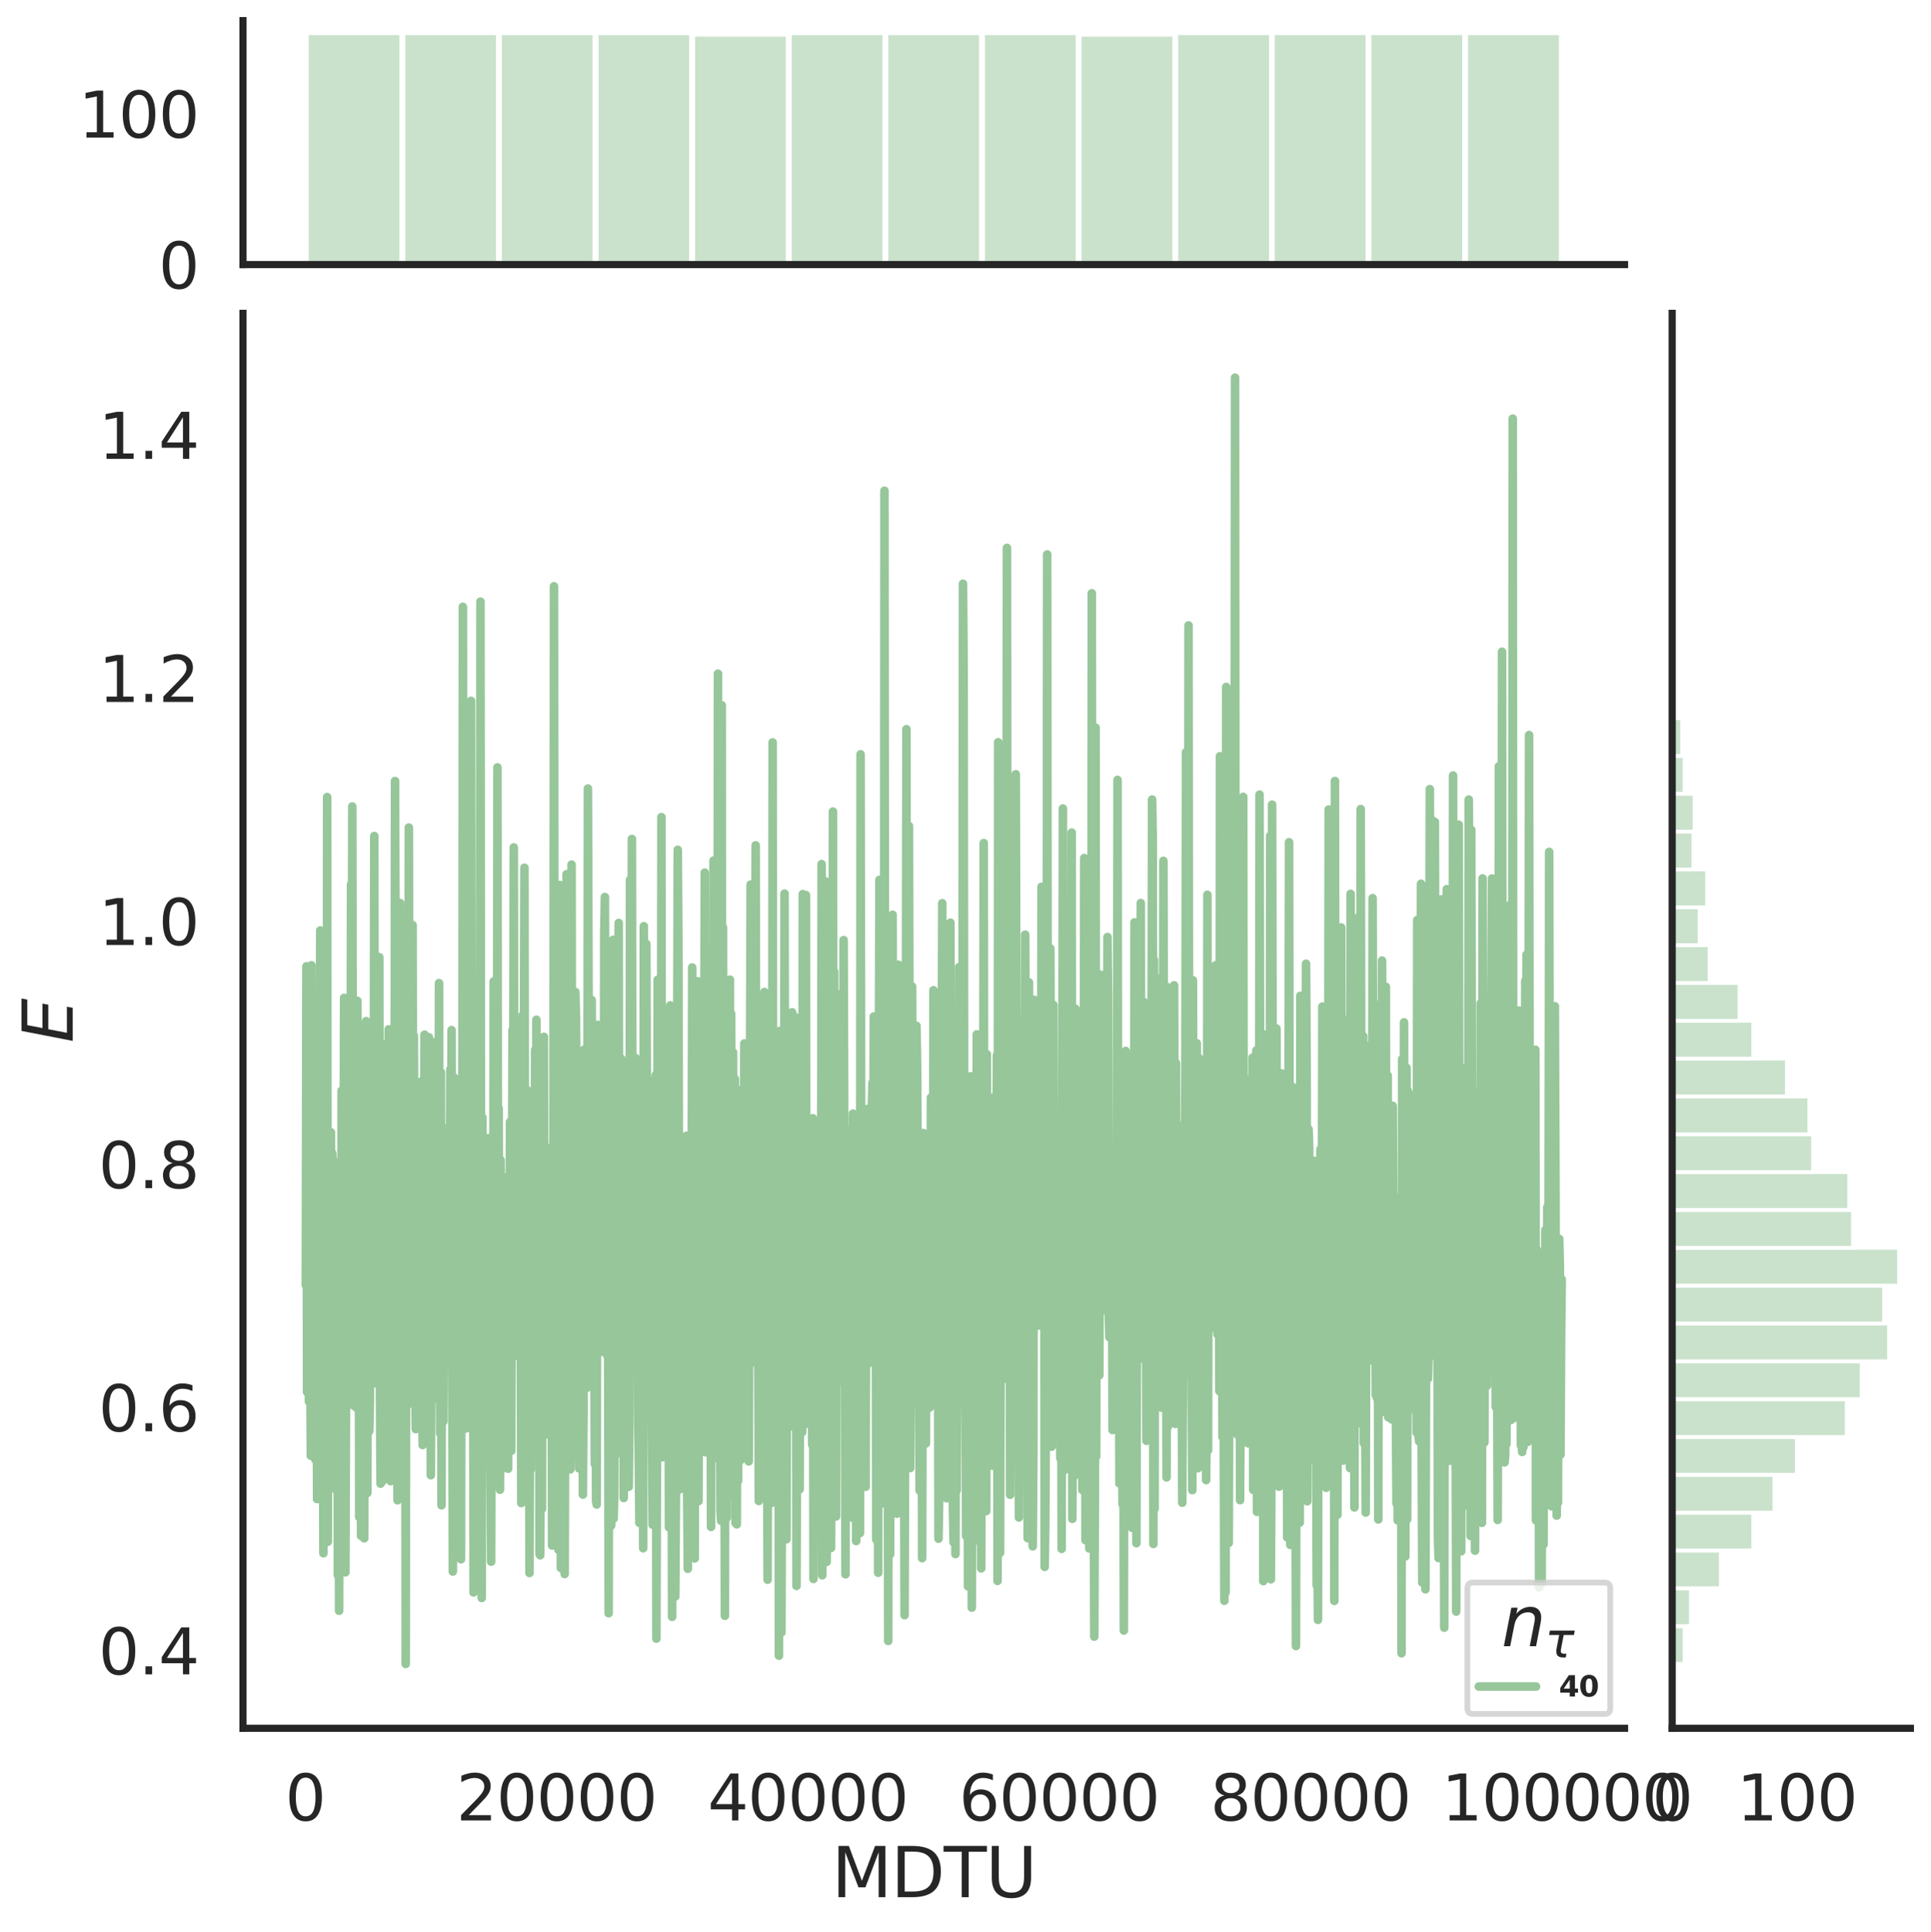 <?xml version="1.0" encoding="utf-8" standalone="no"?>
<!DOCTYPE svg PUBLIC "-//W3C//DTD SVG 1.1//EN"
  "http://www.w3.org/Graphics/SVG/1.1/DTD/svg11.dtd">
<svg height="675.079pt" version="1.1" viewBox="0 0 674.774 675.079" width="674.774pt" xmlns="http://www.w3.org/2000/svg" xmlns:xlink="http://www.w3.org/1999/xlink">
 <defs>
  <style type="text/css">*{stroke-linecap:butt;stroke-linejoin:round;}</style>
 </defs>
 <g id="figure_1">
  <g id="patch_1">
   <path d="M 0 675.079 
L 674.774 675.079 
L 674.774 0 
L 0 0 
z
" style="fill:#ffffff;"/>
  </g>
  <g id="axes_1">
   <g id="patch_2">
    <path d="M 84.914 603.86 
L 567.69 603.86 
L 567.69 109.485 
L 84.914 109.485 
z
" style="fill:none;"/>
   </g>
   <g id="matplotlib.axis_1">
    <g id="xtick_1">
     <g id="text_1">
      <!-- 0 -->
      <g style="fill:#262626;" transform="translate(99.64 636.077)scale(0.22 -0.22)">
       <defs>
        <path d="M 2034 4250 
Q 1547 4250 1301 3770 
Q 1056 3291 1056 2328 
Q 1056 1369 1301 889 
Q 1547 409 2034 409 
Q 2525 409 2770 889 
Q 3016 1369 3016 2328 
Q 3016 3291 2770 3770 
Q 2525 4250 2034 4250 
z
M 2034 4750 
Q 2819 4750 3233 4129 
Q 3647 3509 3647 2328 
Q 3647 1150 3233 529 
Q 2819 -91 2034 -91 
Q 1250 -91 836 529 
Q 422 1150 422 2328 
Q 422 3509 836 4129 
Q 1250 4750 2034 4750 
z
" id="DejaVuSans-30" transform="scale(0.016)"/>
       </defs>
       <use xlink:href="#DejaVuSans-30"/>
      </g>
     </g>
    </g>
    <g id="xtick_2">
     <g id="text_2">
      <!-- 20000 -->
      <g style="fill:#262626;" transform="translate(159.467 636.077)scale(0.22 -0.22)">
       <defs>
        <path d="M 1228 531 
L 3431 531 
L 3431 0 
L 469 0 
L 469 531 
Q 828 903 1448 1529 
Q 2069 2156 2228 2338 
Q 2531 2678 2651 2914 
Q 2772 3150 2772 3378 
Q 2772 3750 2511 3984 
Q 2250 4219 1831 4219 
Q 1534 4219 1204 4116 
Q 875 4013 500 3803 
L 500 4441 
Q 881 4594 1212 4672 
Q 1544 4750 1819 4750 
Q 2544 4750 2975 4387 
Q 3406 4025 3406 3419 
Q 3406 3131 3298 2873 
Q 3191 2616 2906 2266 
Q 2828 2175 2409 1742 
Q 1991 1309 1228 531 
z
" id="DejaVuSans-32" transform="scale(0.016)"/>
       </defs>
       <use xlink:href="#DejaVuSans-32"/>
       <use x="63.623" xlink:href="#DejaVuSans-30"/>
       <use x="127.246" xlink:href="#DejaVuSans-30"/>
       <use x="190.869" xlink:href="#DejaVuSans-30"/>
       <use x="254.492" xlink:href="#DejaVuSans-30"/>
      </g>
     </g>
    </g>
    <g id="xtick_3">
     <g id="text_3">
      <!-- 40000 -->
      <g style="fill:#262626;" transform="translate(247.288 636.077)scale(0.22 -0.22)">
       <defs>
        <path d="M 2419 4116 
L 825 1625 
L 2419 1625 
L 2419 4116 
z
M 2253 4666 
L 3047 4666 
L 3047 1625 
L 3713 1625 
L 3713 1100 
L 3047 1100 
L 3047 0 
L 2419 0 
L 2419 1100 
L 313 1100 
L 313 1709 
L 2253 4666 
z
" id="DejaVuSans-34" transform="scale(0.016)"/>
       </defs>
       <use xlink:href="#DejaVuSans-34"/>
       <use x="63.623" xlink:href="#DejaVuSans-30"/>
       <use x="127.246" xlink:href="#DejaVuSans-30"/>
       <use x="190.869" xlink:href="#DejaVuSans-30"/>
       <use x="254.492" xlink:href="#DejaVuSans-30"/>
      </g>
     </g>
    </g>
    <g id="xtick_4">
     <g id="text_4">
      <!-- 60000 -->
      <g style="fill:#262626;" transform="translate(335.109 636.077)scale(0.22 -0.22)">
       <defs>
        <path d="M 2113 2584 
Q 1688 2584 1439 2293 
Q 1191 2003 1191 1497 
Q 1191 994 1439 701 
Q 1688 409 2113 409 
Q 2538 409 2786 701 
Q 3034 994 3034 1497 
Q 3034 2003 2786 2293 
Q 2538 2584 2113 2584 
z
M 3366 4563 
L 3366 3988 
Q 3128 4100 2886 4159 
Q 2644 4219 2406 4219 
Q 1781 4219 1451 3797 
Q 1122 3375 1075 2522 
Q 1259 2794 1537 2939 
Q 1816 3084 2150 3084 
Q 2853 3084 3261 2657 
Q 3669 2231 3669 1497 
Q 3669 778 3244 343 
Q 2819 -91 2113 -91 
Q 1303 -91 875 529 
Q 447 1150 447 2328 
Q 447 3434 972 4092 
Q 1497 4750 2381 4750 
Q 2619 4750 2861 4703 
Q 3103 4656 3366 4563 
z
" id="DejaVuSans-36" transform="scale(0.016)"/>
       </defs>
       <use xlink:href="#DejaVuSans-36"/>
       <use x="63.623" xlink:href="#DejaVuSans-30"/>
       <use x="127.246" xlink:href="#DejaVuSans-30"/>
       <use x="190.869" xlink:href="#DejaVuSans-30"/>
       <use x="254.492" xlink:href="#DejaVuSans-30"/>
      </g>
     </g>
    </g>
    <g id="xtick_5">
     <g id="text_5">
      <!-- 80000 -->
      <g style="fill:#262626;" transform="translate(422.93 636.077)scale(0.22 -0.22)">
       <defs>
        <path d="M 2034 2216 
Q 1584 2216 1326 1975 
Q 1069 1734 1069 1313 
Q 1069 891 1326 650 
Q 1584 409 2034 409 
Q 2484 409 2743 651 
Q 3003 894 3003 1313 
Q 3003 1734 2745 1975 
Q 2488 2216 2034 2216 
z
M 1403 2484 
Q 997 2584 770 2862 
Q 544 3141 544 3541 
Q 544 4100 942 4425 
Q 1341 4750 2034 4750 
Q 2731 4750 3128 4425 
Q 3525 4100 3525 3541 
Q 3525 3141 3298 2862 
Q 3072 2584 2669 2484 
Q 3125 2378 3379 2068 
Q 3634 1759 3634 1313 
Q 3634 634 3220 271 
Q 2806 -91 2034 -91 
Q 1263 -91 848 271 
Q 434 634 434 1313 
Q 434 1759 690 2068 
Q 947 2378 1403 2484 
z
M 1172 3481 
Q 1172 3119 1398 2916 
Q 1625 2713 2034 2713 
Q 2441 2713 2670 2916 
Q 2900 3119 2900 3481 
Q 2900 3844 2670 4047 
Q 2441 4250 2034 4250 
Q 1625 4250 1398 4047 
Q 1172 3844 1172 3481 
z
" id="DejaVuSans-38" transform="scale(0.016)"/>
       </defs>
       <use xlink:href="#DejaVuSans-38"/>
       <use x="63.623" xlink:href="#DejaVuSans-30"/>
       <use x="127.246" xlink:href="#DejaVuSans-30"/>
       <use x="190.869" xlink:href="#DejaVuSans-30"/>
       <use x="254.492" xlink:href="#DejaVuSans-30"/>
      </g>
     </g>
    </g>
    <g id="xtick_6">
     <g id="text_6">
      <!-- 100000 -->
      <g style="fill:#262626;" transform="translate(503.753 636.077)scale(0.22 -0.22)">
       <defs>
        <path d="M 794 531 
L 1825 531 
L 1825 4091 
L 703 3866 
L 703 4441 
L 1819 4666 
L 2450 4666 
L 2450 531 
L 3481 531 
L 3481 0 
L 794 0 
L 794 531 
z
" id="DejaVuSans-31" transform="scale(0.016)"/>
       </defs>
       <use xlink:href="#DejaVuSans-31"/>
       <use x="63.623" xlink:href="#DejaVuSans-30"/>
       <use x="127.246" xlink:href="#DejaVuSans-30"/>
       <use x="190.869" xlink:href="#DejaVuSans-30"/>
       <use x="254.492" xlink:href="#DejaVuSans-30"/>
       <use x="318.115" xlink:href="#DejaVuSans-30"/>
      </g>
     </g>
    </g>
    <g id="text_7">
     <!-- MDTU -->
     <g style="fill:#262626;" transform="translate(290.596 662.888)scale(0.24 -0.24)">
      <defs>
       <path d="M 628 4666 
L 1569 4666 
L 2759 1491 
L 3956 4666 
L 4897 4666 
L 4897 0 
L 4281 0 
L 4281 4097 
L 3078 897 
L 2444 897 
L 1241 4097 
L 1241 0 
L 628 0 
L 628 4666 
z
" id="DejaVuSans-4d" transform="scale(0.016)"/>
       <path d="M 1259 4147 
L 1259 519 
L 2022 519 
Q 2988 519 3436 956 
Q 3884 1394 3884 2338 
Q 3884 3275 3436 3711 
Q 2988 4147 2022 4147 
L 1259 4147 
z
M 628 4666 
L 1925 4666 
Q 3281 4666 3915 4102 
Q 4550 3538 4550 2338 
Q 4550 1131 3912 565 
Q 3275 0 1925 0 
L 628 0 
L 628 4666 
z
" id="DejaVuSans-44" transform="scale(0.016)"/>
       <path d="M -19 4666 
L 3928 4666 
L 3928 4134 
L 2272 4134 
L 2272 0 
L 1638 0 
L 1638 4134 
L -19 4134 
L -19 4666 
z
" id="DejaVuSans-54" transform="scale(0.016)"/>
       <path d="M 556 4666 
L 1191 4666 
L 1191 1831 
Q 1191 1081 1462 751 
Q 1734 422 2344 422 
Q 2950 422 3222 751 
Q 3494 1081 3494 1831 
L 3494 4666 
L 4128 4666 
L 4128 1753 
Q 4128 841 3676 375 
Q 3225 -91 2344 -91 
Q 1459 -91 1007 375 
Q 556 841 556 1753 
L 556 4666 
z
" id="DejaVuSans-55" transform="scale(0.016)"/>
      </defs>
      <use xlink:href="#DejaVuSans-4d"/>
      <use x="86.279" xlink:href="#DejaVuSans-44"/>
      <use x="163.281" xlink:href="#DejaVuSans-54"/>
      <use x="224.365" xlink:href="#DejaVuSans-55"/>
     </g>
    </g>
   </g>
   <g id="matplotlib.axis_2">
    <g id="ytick_1">
     <g id="text_8">
      <!-- 0.4 -->
      <g style="fill:#262626;" transform="translate(34.428 585.026)scale(0.22 -0.22)">
       <defs>
        <path d="M 684 794 
L 1344 794 
L 1344 0 
L 684 0 
L 684 794 
z
" id="DejaVuSans-2e" transform="scale(0.016)"/>
       </defs>
       <use xlink:href="#DejaVuSans-30"/>
       <use x="63.623" xlink:href="#DejaVuSans-2e"/>
       <use x="95.41" xlink:href="#DejaVuSans-34"/>
      </g>
     </g>
    </g>
    <g id="ytick_2">
     <g id="text_9">
      <!-- 0.6 -->
      <g style="fill:#262626;" transform="translate(34.428 500.082)scale(0.22 -0.22)">
       <use xlink:href="#DejaVuSans-30"/>
       <use x="63.623" xlink:href="#DejaVuSans-2e"/>
       <use x="95.41" xlink:href="#DejaVuSans-36"/>
      </g>
     </g>
    </g>
    <g id="ytick_3">
     <g id="text_10">
      <!-- 0.8 -->
      <g style="fill:#262626;" transform="translate(34.428 415.138)scale(0.22 -0.22)">
       <use xlink:href="#DejaVuSans-30"/>
       <use x="63.623" xlink:href="#DejaVuSans-2e"/>
       <use x="95.41" xlink:href="#DejaVuSans-38"/>
      </g>
     </g>
    </g>
    <g id="ytick_4">
     <g id="text_11">
      <!-- 1.0 -->
      <g style="fill:#262626;" transform="translate(34.428 330.195)scale(0.22 -0.22)">
       <use xlink:href="#DejaVuSans-31"/>
       <use x="63.623" xlink:href="#DejaVuSans-2e"/>
       <use x="95.41" xlink:href="#DejaVuSans-30"/>
      </g>
     </g>
    </g>
    <g id="ytick_5">
     <g id="text_12">
      <!-- 1.2 -->
      <g style="fill:#262626;" transform="translate(34.428 245.251)scale(0.22 -0.22)">
       <use xlink:href="#DejaVuSans-31"/>
       <use x="63.623" xlink:href="#DejaVuSans-2e"/>
       <use x="95.41" xlink:href="#DejaVuSans-32"/>
      </g>
     </g>
    </g>
    <g id="ytick_6">
     <g id="text_13">
      <!-- 1.4 -->
      <g style="fill:#262626;" transform="translate(34.428 160.307)scale(0.22 -0.22)">
       <use xlink:href="#DejaVuSans-31"/>
       <use x="63.623" xlink:href="#DejaVuSans-2e"/>
       <use x="95.41" xlink:href="#DejaVuSans-34"/>
      </g>
     </g>
    </g>
    <g id="text_14">
     <!-- $E$ -->
     <g style="fill:#262626;" transform="translate(25.436 364.352)rotate(-90)scale(0.24 -0.24)">
      <defs>
       <path d="M 1081 4666 
L 4031 4666 
L 3928 4134 
L 1606 4134 
L 1338 2753 
L 3566 2753 
L 3463 2222 
L 1234 2222 
L 909 531 
L 3284 531 
L 3181 0 
L 172 0 
L 1081 4666 
z
" id="DejaVuSans-Oblique-45" transform="scale(0.016)"/>
      </defs>
      <use transform="translate(0 0.094)" xlink:href="#DejaVuSans-Oblique-45"/>
     </g>
    </g>
   </g>
   <g id="line2d_1">
    <path clip-path="url(#p2469baf465)" d="M 106.859 449.036 
L 107.078 337.641 
L 107.298 486.389 
L 107.517 455.423 
L 107.737 395.388 
L 107.956 489.711 
L 108.176 440.013 
L 108.615 508.632 
L 108.835 337.283 
L 109.054 498.863 
L 109.274 377.933 
L 109.493 493.975 
L 109.713 348.052 
L 110.152 509.924 
L 110.372 448.779 
L 110.591 450.128 
L 110.811 523.785 
L 111.03 472.252 
L 111.25 468.572 
L 111.469 505.508 
L 111.908 325.12 
L 112.128 446.059 
L 112.348 500.574 
L 112.567 408.597 
L 112.787 453.037 
L 113.006 542.718 
L 113.226 484.658 
L 113.445 484.406 
L 113.665 446.365 
L 113.884 435.418 
L 114.104 480.49 
L 114.324 278.499 
L 114.543 538.689 
L 114.763 396.702 
L 114.982 478.356 
L 115.202 467.964 
L 115.641 395.628 
L 115.86 459.008 
L 116.08 402.931 
L 116.299 406.736 
L 116.519 510.531 
L 116.739 405.778 
L 116.958 473.957 
L 117.178 484.758 
L 117.397 520.505 
L 117.617 433.939 
L 117.836 412.682 
L 118.056 550.336 
L 118.275 475.977 
L 118.495 562.805 
L 118.715 457.78 
L 118.934 447.319 
L 119.154 532.693 
L 119.373 381.097 
L 119.593 416.431 
L 119.812 501.23 
L 120.251 348.661 
L 120.471 483.654 
L 120.691 549.374 
L 121.13 432.167 
L 121.349 417.25 
L 121.569 436.8 
L 121.788 469.392 
L 122.008 447.632 
L 122.227 467.86 
L 122.447 426.962 
L 122.667 308.976 
L 122.886 379.197 
L 123.106 281.785 
L 123.325 423.699 
L 123.545 491.08 
L 123.764 399.661 
L 124.423 491.766 
L 124.643 490.853 
L 124.862 349.689 
L 125.082 376.834 
L 125.301 378.494 
L 125.521 530.054 
L 125.74 365.378 
L 125.96 482.17 
L 126.179 536.644 
L 126.399 503.93 
L 126.838 523.296 
L 127.058 394.158 
L 127.277 537.493 
L 127.497 369.416 
L 127.716 499.597 
L 127.936 356.793 
L 128.155 490.675 
L 128.375 521.631 
L 128.594 378.549 
L 128.814 378.48 
L 129.034 500.106 
L 129.253 490.06 
L 129.473 399.109 
L 129.692 362.255 
L 129.912 382.518 
L 130.131 465.518 
L 130.351 363.902 
L 130.57 413.042 
L 130.79 292.113 
L 131.01 458.307 
L 131.229 483.319 
L 131.449 442.057 
L 131.668 467.012 
L 131.888 445.71 
L 132.107 380.854 
L 132.327 428.349 
L 132.546 334.433 
L 132.766 485.098 
L 132.986 518.403 
L 133.205 415.954 
L 133.425 456.06 
L 133.644 517.552 
L 133.864 491.8 
L 134.303 398.728 
L 134.522 465.697 
L 134.742 486.236 
L 134.962 364.664 
L 135.181 449.734 
L 135.401 461.88 
L 135.62 454.18 
L 135.84 359.646 
L 136.059 439.884 
L 136.279 391.389 
L 136.498 517.53 
L 136.718 442.326 
L 136.937 438.023 
L 137.157 391.061 
L 137.377 387.914 
L 137.596 478.793 
L 137.816 478.816 
L 138.035 272.894 
L 138.474 409.663 
L 138.694 387.259 
L 138.913 524.203 
L 139.133 360.474 
L 139.353 517.527 
L 139.572 516.626 
L 139.792 315.509 
L 140.011 473.879 
L 140.231 430.65 
L 140.67 405.853 
L 140.889 490.208 
L 141.109 411.401 
L 141.329 377.163 
L 141.548 415.991 
L 141.768 581.388 
L 141.987 410.538 
L 142.207 328.36 
L 142.426 392.738 
L 142.646 406.2 
L 142.865 289.136 
L 143.305 460.548 
L 143.524 490.348 
L 143.744 453.928 
L 143.963 475.119 
L 144.183 323.226 
L 144.402 454.03 
L 144.622 361.92 
L 145.061 473.467 
L 145.281 499.343 
L 145.5 443.524 
L 145.72 433.812 
L 145.939 438.203 
L 146.159 380.731 
L 146.378 469.487 
L 146.598 496.974 
L 147.037 456.973 
L 147.256 377.843 
L 147.476 483.047 
L 147.696 504.89 
L 147.915 414.374 
L 148.135 463.022 
L 148.354 361.527 
L 148.574 481.411 
L 148.793 415.268 
L 149.013 402.926 
L 149.232 485.825 
L 149.452 448.145 
L 149.672 381.906 
L 149.891 362.433 
L 150.111 484.444 
L 150.33 425.594 
L 150.55 515.45 
L 150.769 469.551 
L 150.989 393.417 
L 151.208 479.94 
L 151.428 439.251 
L 151.648 482.238 
L 151.867 453.85 
L 152.087 486.633 
L 152.306 470.137 
L 152.526 363.845 
L 152.745 488.759 
L 153.184 454.064 
L 153.404 343.495 
L 153.624 450.447 
L 153.843 500.941 
L 154.063 374.652 
L 154.282 525.967 
L 154.502 421.99 
L 154.941 496.626 
L 155.16 457.049 
L 155.38 450.288 
L 155.6 450.477 
L 155.819 394.31 
L 156.258 477.079 
L 156.478 436.681 
L 156.697 418.94 
L 156.917 411.65 
L 157.136 442.299 
L 157.356 373.652 
L 157.575 464.7 
L 157.795 359.92 
L 158.234 549.111 
L 158.454 494.235 
L 158.673 376.465 
L 158.893 399.909 
L 159.332 512.306 
L 159.551 427.956 
L 159.771 469.793 
L 159.991 437.374 
L 160.21 438.137 
L 160.43 459.932 
L 160.649 388.179 
L 161.088 544.824 
L 161.308 431.218 
L 161.527 449.428 
L 161.747 212.025 
L 161.967 365.563 
L 162.186 372.09 
L 162.406 388.819 
L 162.625 489.185 
L 162.845 499.109 
L 163.064 460.622 
L 163.284 483.277 
L 163.503 451.547 
L 163.723 461.038 
L 163.943 443.939 
L 164.162 493.559 
L 164.382 467.167 
L 164.601 244.865 
L 165.04 483.847 
L 165.26 387.868 
L 165.479 556.396 
L 165.699 388.719 
L 165.919 376.19 
L 166.138 417.371 
L 166.358 504.796 
L 166.577 454.846 
L 166.797 529.272 
L 167.016 372.881 
L 167.236 368.63 
L 167.455 505.863 
L 167.675 491.738 
L 167.894 210.22 
L 168.114 449.081 
L 168.334 558.343 
L 168.553 390.419 
L 168.992 504.142 
L 169.212 434.674 
L 169.431 412.447 
L 169.651 496.457 
L 169.87 486.977 
L 170.09 430.911 
L 170.31 499.554 
L 170.529 397.682 
L 170.749 412.74 
L 170.968 438.516 
L 171.188 422.834 
L 171.407 512.57 
L 171.627 545.651 
L 171.846 462.504 
L 172.066 421.746 
L 172.286 514.001 
L 172.505 342.917 
L 172.725 429.112 
L 173.164 390.095 
L 173.383 343.407 
L 173.603 461.539 
L 173.822 268.133 
L 174.042 483.98 
L 174.262 387.285 
L 174.481 478.559 
L 174.701 520.528 
L 174.92 405.304 
L 175.14 458.052 
L 175.359 463.015 
L 175.579 513.12 
L 175.798 491.381 
L 176.018 411.351 
L 176.238 417.396 
L 176.457 470.438 
L 176.677 415.564 
L 176.896 488.433 
L 177.116 485.735 
L 177.335 508.82 
L 177.555 513.172 
L 177.774 411.415 
L 177.994 494.476 
L 178.213 392.015 
L 178.433 433.288 
L 178.653 506.945 
L 179.092 359.95 
L 179.311 402.42 
L 179.531 296.085 
L 179.75 445.012 
L 179.97 422.811 
L 180.189 473.639 
L 180.409 382.698 
L 180.629 381.274 
L 180.848 414.617 
L 181.287 436.735 
L 181.507 467.639 
L 181.946 451.943 
L 182.165 525.18 
L 182.385 367.523 
L 182.605 354.747 
L 182.824 467.017 
L 183.263 303.2 
L 183.483 460.876 
L 183.702 397.966 
L 183.922 472.971 
L 184.141 458.35 
L 184.361 381.014 
L 184.581 418.015 
L 184.8 401.863 
L 185.02 549.61 
L 185.239 491.319 
L 185.459 513.53 
L 185.678 473.221 
L 185.898 468.627 
L 186.117 433.376 
L 186.337 504.892 
L 186.557 421.919 
L 186.776 447.178 
L 186.996 366.827 
L 187.215 429.499 
L 187.435 356.29 
L 187.654 400.625 
L 187.874 414.185 
L 188.093 440.921 
L 188.313 378.901 
L 188.532 542.924 
L 188.752 543.434 
L 188.972 503.456 
L 189.191 388.898 
L 189.411 527.133 
L 189.63 409.588 
L 189.85 404.84 
L 190.069 362.273 
L 190.289 470.854 
L 190.508 499.301 
L 190.728 410.605 
L 190.948 444.754 
L 191.167 501.163 
L 191.387 487.243 
L 191.606 465.953 
L 191.826 487.556 
L 192.045 439.362 
L 192.265 487.604 
L 192.484 400.951 
L 192.704 409.859 
L 192.924 540 
L 193.143 446.048 
L 193.363 438.901 
L 193.582 204.841 
L 193.802 422.688 
L 194.021 486.714 
L 194.46 368.72 
L 194.68 434.798 
L 194.9 408.276 
L 195.119 541.475 
L 195.339 351.485 
L 195.558 309.222 
L 195.997 547.847 
L 196.217 470.819 
L 196.436 473.423 
L 196.656 352.923 
L 196.876 443.977 
L 197.315 549.956 
L 197.973 305.467 
L 198.193 462.247 
L 198.412 463.768 
L 198.632 399.098 
L 198.851 474.744 
L 199.071 427.141 
L 199.291 513.422 
L 199.51 498.659 
L 199.73 302.088 
L 199.949 458.217 
L 200.169 455.383 
L 200.388 496.18 
L 200.608 392.895 
L 200.827 422.195 
L 201.047 346.589 
L 201.267 355.387 
L 201.486 389.755 
L 201.706 378.452 
L 201.925 443.475 
L 202.145 465.153 
L 202.364 513.094 
L 202.803 373.919 
L 203.023 418.154 
L 203.243 427.4 
L 203.462 384.412 
L 203.682 522.23 
L 203.901 492.793 
L 204.121 366.732 
L 204.34 465.104 
L 204.56 423.435 
L 204.779 483.616 
L 204.999 484.983 
L 205.219 442.287 
L 205.438 275.508 
L 205.658 340.84 
L 205.877 441.134 
L 206.097 443.697 
L 206.316 354.805 
L 206.536 451.686 
L 206.755 349.383 
L 207.195 460.218 
L 207.414 470.616 
L 207.634 450.411 
L 207.853 511.511 
L 208.073 421.366 
L 208.292 524.558 
L 208.512 525.675 
L 208.731 387.109 
L 208.951 358.1 
L 209.17 433.833 
L 209.61 419.223 
L 209.829 430.033 
L 210.049 457.626 
L 210.268 419.855 
L 210.488 410.037 
L 210.707 420 
L 210.927 472.433 
L 211.146 326.287 
L 211.366 313.414 
L 211.586 386.73 
L 211.805 393.334 
L 212.025 389.843 
L 212.244 473.686 
L 212.464 431.883 
L 212.683 563.666 
L 212.903 436.856 
L 213.122 455.796 
L 213.342 457.228 
L 213.562 533.079 
L 214.001 460.807 
L 214.22 328.39 
L 214.44 530.595 
L 214.659 522.304 
L 214.879 402.345 
L 215.098 508.321 
L 215.318 475.772 
L 215.538 416.827 
L 215.757 504.69 
L 216.196 322.479 
L 216.416 490.653 
L 216.635 496.805 
L 217.074 369.914 
L 217.294 386.07 
L 217.514 447.299 
L 217.733 423.692 
L 217.953 523.413 
L 218.172 494.698 
L 218.392 410.075 
L 218.611 469.183 
L 218.831 470.573 
L 219.05 495.049 
L 219.27 418.257 
L 219.709 519.497 
L 219.929 497.972 
L 220.148 307.437 
L 220.368 369.292 
L 220.587 385.436 
L 220.807 293.129 
L 221.026 436.194 
L 221.246 389.84 
L 221.685 454.241 
L 221.905 442.45 
L 222.124 369.689 
L 222.344 453.791 
L 222.563 418.905 
L 222.783 428.565 
L 223.002 491.003 
L 223.441 532.113 
L 223.661 513.013 
L 224.1 430.214 
L 224.32 447.178 
L 224.539 389.585 
L 224.759 540.972 
L 224.978 323.616 
L 225.198 433.064 
L 225.417 479.988 
L 225.857 329.804 
L 226.296 463.707 
L 226.515 377.123 
L 226.735 398.214 
L 226.954 447.521 
L 227.174 399.243 
L 227.393 487.574 
L 227.613 466.621 
L 228.052 532.727 
L 228.272 480.122 
L 228.491 513.15 
L 228.711 489.967 
L 228.93 381.3 
L 229.15 375.58 
L 229.369 572.542 
L 229.589 503.855 
L 229.808 342.334 
L 230.028 496.496 
L 230.248 433.801 
L 230.467 462.196 
L 230.687 421.534 
L 230.906 467.103 
L 231.126 285.502 
L 231.345 509.182 
L 231.784 381.992 
L 232.004 354.518 
L 232.224 427.508 
L 232.443 415.284 
L 232.663 415.283 
L 232.882 471.616 
L 233.102 385.285 
L 233.321 446.314 
L 233.541 425.298 
L 233.76 533.644 
L 233.98 480.911 
L 234.2 351.3 
L 234.419 517.206 
L 234.639 468.621 
L 234.858 564.934 
L 235.078 496.92 
L 235.297 495.657 
L 235.517 518.014 
L 235.736 418.575 
L 235.956 557.826 
L 236.176 525.56 
L 236.834 296.925 
L 237.054 327.591 
L 237.493 520.414 
L 237.712 401.119 
L 237.932 408.167 
L 238.151 465.694 
L 238.371 414.674 
L 238.591 442.932 
L 238.81 500.599 
L 239.03 416.391 
L 239.249 398.908 
L 239.469 492.533 
L 239.908 396.847 
L 240.127 521.646 
L 240.347 548.144 
L 240.567 514.472 
L 240.786 452.507 
L 241.006 507.019 
L 241.225 508.625 
L 241.664 431.897 
L 241.884 338.043 
L 242.103 483.716 
L 242.323 543.305 
L 242.543 448.44 
L 242.762 544.531 
L 242.982 408.021 
L 243.201 448.041 
L 243.421 360.681 
L 243.64 448.66 
L 243.86 342.854 
L 244.079 524.52 
L 244.299 426.831 
L 244.519 437.292 
L 244.738 460.848 
L 244.958 443.859 
L 245.177 505.562 
L 245.616 426.255 
L 245.836 466.093 
L 246.275 304.894 
L 246.495 507.451 
L 246.934 486.716 
L 247.153 451.711 
L 247.373 395.683 
L 248.031 489.352 
L 248.251 458.63 
L 248.47 533.525 
L 248.69 427.569 
L 248.91 425.63 
L 249.129 509.748 
L 249.349 300.673 
L 249.568 322.374 
L 249.788 460.925 
L 250.227 309.642 
L 250.446 336.44 
L 250.666 407.824 
L 250.886 235.389 
L 251.105 423.993 
L 251.325 407.889 
L 251.544 447.782 
L 251.764 527.807 
L 251.983 531.35 
L 252.203 246.402 
L 252.422 491.367 
L 252.642 323.997 
L 252.862 465.119 
L 253.081 466.7 
L 253.301 564.572 
L 253.52 442.327 
L 253.74 391.658 
L 253.959 530.343 
L 254.398 381.457 
L 254.618 401.814 
L 254.838 441.406 
L 255.057 342.289 
L 255.277 522.351 
L 255.496 354.22 
L 255.935 518.572 
L 256.155 367.666 
L 256.374 496.077 
L 256.594 488.839 
L 256.814 376.997 
L 257.033 532.17 
L 257.253 477.695 
L 257.472 532.613 
L 257.692 451.081 
L 257.911 517.523 
L 258.35 440.953 
L 258.57 490.335 
L 258.789 510.173 
L 259.009 433.314 
L 259.229 480.932 
L 259.448 380.515 
L 259.887 436.752 
L 260.107 364.583 
L 260.326 474.377 
L 260.546 400.187 
L 260.765 492.797 
L 260.985 416.52 
L 261.205 476.593 
L 261.424 476.725 
L 261.644 510.62 
L 262.302 309.07 
L 262.522 439.899 
L 262.741 414.694 
L 262.961 476.038 
L 263.181 450.953 
L 263.4 371.197 
L 263.62 412.173 
L 264.059 295.353 
L 264.278 431.096 
L 264.498 457.378 
L 264.717 461.779 
L 264.937 459.702 
L 265.157 524.456 
L 265.596 438.266 
L 265.815 486.553 
L 266.035 445.01 
L 266.254 498.379 
L 266.474 430.563 
L 266.693 467.126 
L 266.913 363.048 
L 267.133 346.616 
L 267.352 485.984 
L 267.572 403.994 
L 267.791 404.114 
L 268.23 551.97 
L 268.45 460.51 
L 268.669 432.653 
L 268.889 507.281 
L 269.108 485.944 
L 269.328 512.052 
L 269.548 388.323 
L 269.767 525.07 
L 269.987 259.392 
L 270.206 454.725 
L 270.865 485.181 
L 271.084 469.483 
L 271.304 521.589 
L 271.524 490.462 
L 271.743 411.852 
L 271.963 391.527 
L 272.182 578.51 
L 272.402 360.258 
L 272.621 453.954 
L 272.841 493.38 
L 273.06 570.417 
L 273.28 508.166 
L 273.5 531.635 
L 273.719 458.313 
L 273.939 461.554 
L 274.158 312.232 
L 274.378 437.903 
L 274.597 424.812 
L 274.817 537.837 
L 275.036 452.131 
L 275.256 431.507 
L 275.695 498.642 
L 275.915 396.627 
L 276.134 355.494 
L 276.354 481.575 
L 276.573 440.693 
L 276.793 353.695 
L 277.232 444.728 
L 277.452 468.926 
L 277.671 362.02 
L 277.891 355.355 
L 278.11 416.281 
L 278.33 554.119 
L 278.549 495.991 
L 278.769 495.1 
L 278.988 377.575 
L 279.208 360.409 
L 279.427 520.381 
L 279.647 439.744 
L 279.867 436.481 
L 280.086 481.581 
L 280.306 500.445 
L 280.525 312.399 
L 280.745 431.837 
L 280.964 385.369 
L 281.184 497.763 
L 281.403 452.377 
L 281.623 312.754 
L 281.843 492.201 
L 282.062 492.823 
L 282.282 446.716 
L 282.501 481.718 
L 282.721 446.279 
L 282.94 456.54 
L 283.16 424.149 
L 283.379 454.13 
L 283.599 402.296 
L 283.819 504.847 
L 284.038 390.729 
L 284.258 551.704 
L 284.697 424.865 
L 284.916 493.573 
L 285.136 498.338 
L 285.355 507.649 
L 285.575 464.567 
L 285.795 512.712 
L 286.014 404.51 
L 286.234 479.635 
L 286.453 515.356 
L 286.892 462.879 
L 287.112 301.917 
L 287.331 550.419 
L 287.551 520.789 
L 287.771 434.799 
L 287.99 470.014 
L 288.429 307.91 
L 288.868 545.729 
L 289.088 320.393 
L 289.307 522.02 
L 289.527 370.768 
L 289.746 468.046 
L 289.966 425.632 
L 290.186 538.46 
L 290.405 540.867 
L 290.625 464.454 
L 290.844 472.774 
L 291.064 283.569 
L 291.283 462.88 
L 291.503 339.449 
L 291.722 488.035 
L 291.942 490.235 
L 292.162 529.862 
L 292.381 347.272 
L 292.601 450.16 
L 292.82 455.529 
L 293.04 422.324 
L 293.259 428.934 
L 293.479 479.716 
L 293.698 482.559 
L 294.138 349.952 
L 294.577 464.032 
L 294.796 328.471 
L 295.235 462.432 
L 295.455 550.072 
L 295.674 405.293 
L 295.894 466.043 
L 296.114 429.964 
L 296.333 518.831 
L 296.553 438.067 
L 296.772 465.373 
L 296.992 394.786 
L 297.211 456.744 
L 297.431 461.966 
L 297.87 530.301 
L 298.09 389.096 
L 298.309 443.387 
L 298.529 527.341 
L 298.748 517.537 
L 298.968 432.702 
L 299.187 538.458 
L 299.407 438.004 
L 299.846 512.536 
L 300.065 446.773 
L 300.285 481.806 
L 300.505 535.684 
L 300.724 263.565 
L 300.944 405.756 
L 301.163 410.811 
L 301.383 439.985 
L 301.602 492.091 
L 301.822 495.429 
L 302.041 508.554 
L 302.261 473.233 
L 302.481 519.508 
L 302.7 432.579 
L 302.92 437.045 
L 303.139 419.636 
L 303.359 387.414 
L 303.798 476.194 
L 304.017 471.675 
L 304.237 471.859 
L 304.676 386.1 
L 304.896 378.327 
L 305.115 426.875 
L 305.335 355.19 
L 305.554 399.29 
L 305.774 418.426 
L 305.993 427.817 
L 306.213 537.945 
L 306.433 456.493 
L 306.652 448.272 
L 306.872 549.541 
L 307.091 384.974 
L 307.311 307.43 
L 307.53 435.005 
L 307.75 409.023 
L 307.969 364.969 
L 308.189 457.254 
L 308.409 497.575 
L 308.628 351.146 
L 308.848 525.271 
L 309.067 171.463 
L 309.287 405.894 
L 309.506 498.628 
L 309.726 349.448 
L 309.945 480.471 
L 310.165 440.355 
L 310.384 573.351 
L 310.604 396.004 
L 310.824 371.162 
L 311.043 543.083 
L 311.263 390.663 
L 311.482 489.04 
L 311.702 343.773 
L 311.921 319.626 
L 312.141 442.041 
L 312.36 451.442 
L 312.58 485.204 
L 312.8 449.013 
L 313.019 477.508 
L 313.239 388.341 
L 313.458 528.886 
L 313.678 461.86 
L 313.897 337.067 
L 314.117 348.974 
L 314.336 450.836 
L 314.556 418.993 
L 314.776 408.843 
L 314.995 460.371 
L 315.215 362.116 
L 315.434 496.006 
L 315.654 439.091 
L 315.873 473.701 
L 316.093 564.357 
L 316.312 492.608 
L 316.752 254.775 
L 316.971 511.451 
L 317.191 429.384 
L 317.41 481.031 
L 317.63 288.597 
L 317.849 377.49 
L 318.069 512.943 
L 318.288 487.392 
L 318.728 344.678 
L 319.167 477.664 
L 319.386 400.125 
L 319.606 387.883 
L 319.825 384.699 
L 320.045 474.168 
L 320.264 358.43 
L 320.484 373.49 
L 320.923 452.095 
L 321.143 444.777 
L 321.362 520.824 
L 321.582 449.592 
L 321.801 474.4 
L 322.021 421.231 
L 322.24 544.439 
L 322.46 443.133 
L 322.679 395.899 
L 322.899 486.038 
L 323.119 410.856 
L 323.558 504.343 
L 323.777 439.808 
L 323.997 434.614 
L 324.216 459.605 
L 324.436 445.455 
L 324.655 408.854 
L 324.875 491.814 
L 325.095 463.548 
L 325.314 383.513 
L 325.534 437.908 
L 325.753 398.228 
L 325.973 488.825 
L 326.192 345.987 
L 326.412 424.27 
L 326.631 430.33 
L 326.851 397.358 
L 327.071 405.433 
L 327.29 438.524 
L 327.51 394.148 
L 327.729 427.502 
L 327.949 537.632 
L 328.168 524.685 
L 328.388 476.261 
L 328.607 456.192 
L 328.827 452.603 
L 329.266 315.582 
L 329.486 451.568 
L 329.705 507.744 
L 329.925 371.222 
L 330.144 400.162 
L 330.364 345.886 
L 330.583 488.015 
L 330.803 523.496 
L 331.022 511.216 
L 331.242 446.731 
L 331.462 509.542 
L 331.681 406.261 
L 331.901 380.866 
L 332.12 322.383 
L 332.34 519.227 
L 332.559 466.363 
L 332.779 441.472 
L 332.998 526.826 
L 333.218 538.888 
L 333.657 444.13 
L 333.877 542.994 
L 334.096 416.706 
L 334.316 520.736 
L 334.535 474.158 
L 334.755 473.055 
L 334.974 465.603 
L 335.194 337.875 
L 335.414 490.498 
L 335.633 337.84 
L 335.853 386.848 
L 336.072 471.235 
L 336.292 410.247 
L 336.511 203.96 
L 336.731 232.747 
L 336.95 422.446 
L 337.17 409.942 
L 337.39 457.221 
L 337.609 536.702 
L 337.829 536.287 
L 338.048 440.942 
L 338.268 554.263 
L 338.487 419.155 
L 338.707 388.114 
L 338.926 392.26 
L 339.146 376.058 
L 339.366 447.693 
L 339.585 561.725 
L 339.805 454.715 
L 340.024 441.52 
L 340.244 490.026 
L 340.463 448.943 
L 340.683 471.698 
L 340.902 403.262 
L 341.122 445.18 
L 341.341 361.403 
L 341.561 450.141 
L 341.781 458.457 
L 342 451.523 
L 342.22 476.128 
L 342.439 538.795 
L 342.659 465.246 
L 342.878 548.005 
L 343.098 427.063 
L 343.317 387.308 
L 343.537 404.885 
L 343.757 294.582 
L 343.976 480.52 
L 344.196 369.551 
L 344.635 527.975 
L 344.854 368.368 
L 345.074 483.661 
L 345.293 408.226 
L 345.513 507.049 
L 345.733 480.683 
L 345.952 491.094 
L 346.172 439.813 
L 346.391 441.504 
L 346.611 412.888 
L 346.83 512.126 
L 347.05 463.136 
L 347.269 383.402 
L 347.489 397.78 
L 347.709 425.617 
L 347.928 391.586 
L 348.148 449.292 
L 348.367 368.743 
L 348.587 552.384 
L 348.806 259.348 
L 349.245 531.695 
L 349.465 542.592 
L 349.904 386.759 
L 350.343 444.646 
L 350.563 389.486 
L 351.002 477.98 
L 351.221 381.47 
L 351.441 481.652 
L 351.88 191.424 
L 352.1 404.686 
L 352.319 473.382 
L 352.539 468.376 
L 352.758 367.588 
L 352.978 522.279 
L 353.417 396.483 
L 353.636 491.68 
L 353.856 479.06 
L 354.076 457.555 
L 354.515 335.82 
L 354.734 395.604 
L 354.954 270.528 
L 355.173 360.107 
L 355.393 389.813 
L 355.612 493.667 
L 355.832 355.951 
L 356.052 530.224 
L 356.271 458.65 
L 356.491 465.62 
L 356.71 460.942 
L 356.93 431.491 
L 357.149 455.05 
L 357.369 466.341 
L 357.588 414.17 
L 357.808 428.699 
L 358.028 485.514 
L 358.247 326.578 
L 358.467 391.628 
L 358.686 402.304 
L 358.906 364.248 
L 359.125 537.457 
L 359.564 343.23 
L 359.784 464.894 
L 360.003 460.303 
L 360.223 475.207 
L 360.662 413.03 
L 360.882 540.309 
L 361.101 508.563 
L 361.321 349.31 
L 361.54 438.863 
L 361.76 434.741 
L 361.979 392.515 
L 362.419 456.3 
L 362.638 452.443 
L 362.858 463.173 
L 363.077 409.902 
L 363.297 405.259 
L 363.516 456.747 
L 363.736 445.491 
L 363.955 309.858 
L 364.395 415.493 
L 364.614 397.59 
L 364.834 310.695 
L 365.053 547.476 
L 365.273 532.421 
L 365.492 492.851 
L 365.712 432.932 
L 365.931 193.724 
L 366.151 426.257 
L 366.371 436.901 
L 366.59 431.021 
L 366.81 495.953 
L 367.029 331.37 
L 367.249 380.182 
L 367.468 505.478 
L 367.688 490.112 
L 368.127 351.142 
L 368.347 429.912 
L 368.566 411.187 
L 368.786 413.322 
L 369.005 435.658 
L 369.225 395.38 
L 369.444 456.497 
L 369.664 458.556 
L 370.103 419.685 
L 370.322 487.078 
L 370.542 509.554 
L 370.762 449.888 
L 370.981 541.2 
L 371.42 282.497 
L 371.64 483.286 
L 371.859 469.1 
L 372.079 513.551 
L 372.298 363.662 
L 372.518 321.23 
L 372.738 484.926 
L 372.957 431.743 
L 373.177 500.127 
L 373.396 502.6 
L 373.616 430.727 
L 373.835 461.554 
L 374.055 511.964 
L 374.274 486.806 
L 374.494 290.911 
L 374.714 530.701 
L 374.933 488.178 
L 375.153 379.061 
L 375.372 515.706 
L 375.592 474.355 
L 375.811 352.459 
L 376.031 405.34 
L 376.25 416.853 
L 376.47 453.818 
L 376.69 425.103 
L 376.909 455.412 
L 377.129 439.795 
L 377.348 377.423 
L 377.568 360.908 
L 378.007 461.02 
L 378.226 520.617 
L 378.446 371.636 
L 378.666 448.879 
L 378.885 299.808 
L 379.324 538.141 
L 379.544 488.336 
L 379.763 469.336 
L 379.983 369.073 
L 380.202 510.794 
L 380.422 450.93 
L 380.641 541.038 
L 380.861 422.389 
L 381.3 496.29 
L 381.52 207.287 
L 381.739 418.261 
L 381.959 367.037 
L 382.178 511.313 
L 382.398 571.85 
L 382.617 516.749 
L 382.837 254.216 
L 383.057 508.909 
L 383.276 381.926 
L 383.496 409.949 
L 383.715 420.798 
L 383.935 359.814 
L 384.154 480.526 
L 384.374 377.315 
L 384.593 340.568 
L 385.033 407.677 
L 385.252 457.878 
L 385.472 449.356 
L 385.691 445.329 
L 385.911 419.753 
L 386.13 371.765 
L 386.35 384.418 
L 386.569 381.511 
L 386.789 416.369 
L 387.009 327.393 
L 387.228 348.181 
L 387.448 459.57 
L 387.667 467.235 
L 387.887 465.463 
L 388.106 441.798 
L 388.326 446.798 
L 388.545 414.302 
L 388.765 499.665 
L 388.985 404.591 
L 389.204 419.766 
L 389.424 427.011 
L 389.643 407.478 
L 389.863 477.055 
L 390.082 479.611 
L 390.302 428.869 
L 390.521 272.512 
L 390.741 457.616 
L 390.96 458.706 
L 391.18 518.333 
L 391.4 451.613 
L 391.619 499.113 
L 391.839 416.512 
L 392.058 501.998 
L 392.278 525.641 
L 392.497 444.095 
L 392.717 569.717 
L 392.936 450.42 
L 393.156 526.906 
L 393.376 367.205 
L 394.034 494.913 
L 394.254 480.115 
L 394.473 386.888 
L 394.693 529.752 
L 394.912 396.973 
L 395.132 454.442 
L 395.352 474.598 
L 395.571 533.807 
L 395.791 428.047 
L 396.01 479.077 
L 396.23 496.409 
L 396.449 322.272 
L 396.669 469.462 
L 396.888 421.391 
L 397.108 539.181 
L 397.328 440.609 
L 397.547 437.675 
L 397.986 460.046 
L 398.425 384.537 
L 398.645 315.525 
L 398.864 471.129 
L 399.084 462.961 
L 399.304 441.762 
L 399.743 350.127 
L 399.962 475.097 
L 400.182 369.669 
L 400.621 503.421 
L 401.06 423.379 
L 401.279 409.5 
L 401.499 472.318 
L 401.719 481.84 
L 402.158 353.663 
L 402.377 374.723 
L 402.597 279.363 
L 402.816 292.231 
L 403.036 539.464 
L 403.255 335.379 
L 403.475 527.142 
L 403.695 341.344 
L 403.914 485.829 
L 404.134 371.401 
L 404.353 420.704 
L 404.573 414.896 
L 404.792 384.605 
L 405.012 467.994 
L 405.231 392.633 
L 405.451 383.329 
L 405.671 458.206 
L 405.89 491.837 
L 406.11 386.433 
L 406.329 442.044 
L 406.549 300.783 
L 406.988 487.388 
L 407.207 423.48 
L 407.427 432.343 
L 407.647 516.211 
L 407.866 344.874 
L 408.086 498.554 
L 408.305 382.33 
L 408.525 484.91 
L 408.744 459.344 
L 408.964 377.701 
L 409.403 494.073 
L 409.623 472.678 
L 409.842 418.546 
L 410.062 494.126 
L 410.281 344.282 
L 410.72 497.514 
L 410.94 371.443 
L 411.159 438.568 
L 411.379 392.845 
L 411.598 471.372 
L 411.818 488.554 
L 412.038 441.019 
L 412.257 453.032 
L 412.477 494.487 
L 412.916 470.644 
L 413.135 525.069 
L 413.355 484.446 
L 413.574 421.537 
L 413.794 396.168 
L 414.014 420.085 
L 414.233 374.76 
L 414.453 262.837 
L 414.672 423.651 
L 414.892 385.162 
L 415.111 463.169 
L 415.331 218.523 
L 415.55 420.575 
L 415.77 480.486 
L 415.99 451.521 
L 416.209 370.59 
L 416.429 486.981 
L 416.648 520.662 
L 416.868 342.505 
L 417.087 457.321 
L 417.307 409.741 
L 417.526 400.365 
L 417.746 469.705 
L 417.966 431.055 
L 418.185 364.5 
L 418.624 513.004 
L 418.844 369.546 
L 419.283 444.59 
L 419.502 376.58 
L 419.942 499.747 
L 420.161 417.793 
L 420.381 507.54 
L 420.6 406.17 
L 420.82 403.399 
L 421.039 404.758 
L 421.259 396.222 
L 421.478 517.15 
L 421.698 490.594 
L 421.917 312.642 
L 422.137 506.805 
L 422.357 388.91 
L 422.796 443.068 
L 423.015 461.69 
L 423.235 393.586 
L 423.454 404.685 
L 423.674 396.362 
L 423.893 425.513 
L 424.113 420.728 
L 424.333 430.223 
L 424.552 464.059 
L 424.772 337.269 
L 424.991 425.208 
L 425.211 433.987 
L 425.43 466.217 
L 425.65 462.53 
L 425.869 402.705 
L 426.089 486.047 
L 426.309 264.231 
L 426.528 448.213 
L 426.967 406.64 
L 427.187 502.063 
L 427.406 426.408 
L 427.845 559.311 
L 428.065 421.932 
L 428.285 556.36 
L 428.504 240.023 
L 428.724 488.326 
L 428.943 500.405 
L 429.163 496.72 
L 429.382 539.108 
L 429.602 466.024 
L 430.041 412.854 
L 430.261 355.749 
L 430.48 397.046 
L 430.7 257.67 
L 430.919 419.092 
L 431.139 408.264 
L 431.358 433.355 
L 431.578 131.956 
L 431.797 453.243 
L 432.017 343.903 
L 432.456 501.339 
L 432.895 447.923 
L 433.115 350.722 
L 433.334 524.158 
L 433.773 443.954 
L 433.993 442.528 
L 434.212 492.144 
L 434.432 278.43 
L 434.652 460.788 
L 434.871 428.553 
L 435.091 432.144 
L 435.31 376.979 
L 435.53 440.071 
L 435.749 447.922 
L 435.969 445.766 
L 436.188 504.314 
L 436.408 449.553 
L 436.628 481.014 
L 436.847 416.795 
L 437.067 415.911 
L 437.506 502.786 
L 437.725 369.52 
L 437.945 520.574 
L 438.164 455.277 
L 438.384 439.527 
L 438.604 396.352 
L 438.823 448.106 
L 439.043 367.012 
L 439.262 528.254 
L 439.482 445.262 
L 439.701 508.053 
L 439.921 462.925 
L 440.14 277.643 
L 440.58 479.83 
L 440.799 442.19 
L 441.019 455.528 
L 441.238 370.331 
L 441.458 552.447 
L 441.677 361.485 
L 441.897 411.696 
L 442.116 412.254 
L 442.336 396.915 
L 442.555 408.362 
L 443.214 515.163 
L 443.434 501.432 
L 443.653 462.503 
L 443.873 292.025 
L 444.092 551.818 
L 444.312 511.457 
L 444.531 281.15 
L 444.971 499.103 
L 445.19 451.358 
L 445.41 470.495 
L 445.629 457.468 
L 445.849 499.267 
L 446.068 359.401 
L 446.288 517.931 
L 446.507 484.81 
L 446.727 476.135 
L 446.947 519.462 
L 447.166 517.288 
L 447.386 397.676 
L 447.605 496.868 
L 447.825 375.044 
L 448.044 504.586 
L 448.483 413.804 
L 448.703 429.558 
L 448.923 431.588 
L 449.142 377.016 
L 449.362 427.438 
L 449.581 439.385 
L 449.801 537.177 
L 450.02 493.008 
L 450.459 294.284 
L 450.899 539.801 
L 451.118 413.778 
L 451.338 392.107 
L 451.557 430.211 
L 451.777 379.834 
L 451.996 417.534 
L 452.216 416.466 
L 452.435 391.748 
L 452.874 575.14 
L 453.094 433.861 
L 453.314 451.345 
L 453.533 382.587 
L 453.753 384.363 
L 453.972 425.022 
L 454.192 532.014 
L 454.411 347.943 
L 454.631 466.619 
L 454.85 444.4 
L 455.07 461.454 
L 455.29 403.109 
L 455.729 515.706 
L 455.948 506.417 
L 456.387 336.752 
L 456.607 373.576 
L 456.826 524.551 
L 457.266 394.527 
L 457.485 401.143 
L 457.705 482.381 
L 457.924 418.262 
L 458.144 410.226 
L 458.363 412.891 
L 458.583 482.89 
L 458.802 473.966 
L 459.022 405.565 
L 459.242 442.645 
L 459.461 510.271 
L 459.681 502.401 
L 459.9 481.589 
L 460.12 553.932 
L 460.339 539.454 
L 460.559 565.997 
L 460.778 433.073 
L 460.998 466.002 
L 461.218 470.389 
L 461.437 401.531 
L 461.876 451.129 
L 462.096 351.716 
L 462.315 380.008 
L 462.535 469.953 
L 462.754 440.056 
L 462.974 486.808 
L 463.193 443.665 
L 463.413 519.85 
L 463.633 490.364 
L 463.852 480.613 
L 464.072 462.82 
L 464.291 282.859 
L 464.511 453.709 
L 464.73 383.914 
L 465.169 515.023 
L 465.389 475.498 
L 465.609 457.071 
L 465.828 375.144 
L 466.048 373.718 
L 466.267 559.363 
L 466.487 272.879 
L 466.706 448.275 
L 466.926 468.701 
L 467.145 423.071 
L 467.365 529.247 
L 467.585 349.619 
L 467.804 461.228 
L 468.024 481.339 
L 468.243 488.534 
L 468.463 470.753 
L 468.682 324.052 
L 468.902 406.44 
L 469.121 355.689 
L 469.341 510.336 
L 469.78 387.094 
L 470 490.703 
L 470.219 505.726 
L 470.439 479.073 
L 470.658 403.072 
L 470.878 455.679 
L 471.097 402.178 
L 471.317 438.752 
L 471.536 497.939 
L 471.756 512.96 
L 471.976 312.321 
L 472.195 497.187 
L 472.415 402.334 
L 472.634 374.117 
L 472.854 456.529 
L 473.073 387.956 
L 473.293 526.705 
L 473.512 382.372 
L 473.732 320.872 
L 473.952 478.617 
L 474.171 474.694 
L 474.391 497.34 
L 474.61 446.5 
L 474.83 477.647 
L 475.049 465.666 
L 475.269 480.164 
L 475.488 282.696 
L 475.928 484.661 
L 476.147 490.24 
L 476.367 362.037 
L 476.586 504.234 
L 476.806 434.376 
L 477.245 528.513 
L 477.464 428.086 
L 477.684 410.498 
L 477.904 466.932 
L 478.123 467.693 
L 478.343 475.489 
L 478.562 365.336 
L 478.782 470.176 
L 479.001 420.932 
L 479.221 410.756 
L 479.44 443.084 
L 479.66 313.819 
L 479.88 416.434 
L 480.099 350.437 
L 480.319 444.261 
L 480.538 449.665 
L 480.758 487.481 
L 480.977 389.273 
L 481.197 488.514 
L 481.416 415.574 
L 481.636 530.913 
L 481.855 414.152 
L 482.075 474.441 
L 482.295 393.769 
L 482.734 450.244 
L 482.953 335.635 
L 483.173 456.669 
L 483.392 443.234 
L 483.612 474.647 
L 483.831 434.859 
L 484.051 493.434 
L 484.271 344.778 
L 484.49 486.621 
L 484.929 375.795 
L 485.149 495.219 
L 485.368 435.741 
L 485.588 453.713 
L 485.807 487.376 
L 486.027 473.231 
L 486.247 495.929 
L 486.466 407.356 
L 486.686 386.387 
L 486.905 432.982 
L 487.125 438.333 
L 487.344 428.027 
L 488.003 525.317 
L 488.223 420.451 
L 488.442 531.252 
L 488.662 436.105 
L 488.881 454.325 
L 489.32 418.156 
L 489.54 448.678 
L 489.759 577.659 
L 489.979 370.042 
L 490.199 508.659 
L 490.418 534.374 
L 490.638 357.213 
L 490.857 500.504 
L 491.077 543.846 
L 491.516 373.118 
L 491.735 530.865 
L 491.955 381.117 
L 492.174 488.733 
L 492.394 492.698 
L 492.614 437.562 
L 493.053 382.648 
L 493.272 481.589 
L 493.492 404.673 
L 493.711 462.492 
L 494.15 468.059 
L 494.37 456.249 
L 494.59 398.477 
L 495.029 500.549 
L 495.248 321.439 
L 495.468 491.509 
L 495.687 501.894 
L 495.907 503.602 
L 496.126 392.321 
L 496.346 387.715 
L 496.566 308.789 
L 496.785 503.111 
L 497.005 552.951 
L 497.224 483.005 
L 497.444 455.734 
L 497.663 515.842 
L 497.883 502.545 
L 498.102 555.318 
L 498.322 480.234 
L 498.542 331.046 
L 498.761 388.008 
L 498.981 481.73 
L 499.2 473.07 
L 499.639 275.738 
L 499.859 433.034 
L 500.078 286.145 
L 500.298 404.779 
L 500.518 389.986 
L 500.737 397.43 
L 501.176 472.687 
L 501.396 287.159 
L 501.615 367.459 
L 501.835 337.512 
L 502.054 474.376 
L 502.274 445.027 
L 502.493 537.604 
L 502.713 544.405 
L 502.933 490.102 
L 503.152 469.224 
L 503.372 540.835 
L 503.591 314.235 
L 503.811 506.788 
L 504.03 425.305 
L 504.25 483.212 
L 504.469 424.94 
L 504.689 568.71 
L 504.909 407.225 
L 505.128 385.268 
L 505.348 500.167 
L 505.567 310.676 
L 505.787 455.657 
L 506.006 468.659 
L 506.226 423.349 
L 506.445 492.909 
L 506.665 510.424 
L 506.885 384.617 
L 507.104 447.007 
L 507.324 456.329 
L 507.543 456.05 
L 507.763 270.969 
L 507.982 457.421 
L 508.202 416.454 
L 508.641 484.511 
L 508.861 563.095 
L 509.08 394.97 
L 509.3 426.183 
L 509.519 415.519 
L 509.739 288.143 
L 509.958 421.018 
L 510.178 431.756 
L 510.397 395.075 
L 510.617 542.022 
L 510.837 373.146 
L 511.056 460.995 
L 511.276 423.099 
L 511.495 456.513 
L 511.715 399.246 
L 511.934 491.264 
L 512.154 525.976 
L 512.373 511.506 
L 512.593 520.117 
L 512.812 454.129 
L 513.032 426.063 
L 513.252 279.38 
L 513.471 309.792 
L 513.691 464.161 
L 513.91 536.685 
L 514.13 289.911 
L 514.569 496.355 
L 514.788 498.923 
L 515.008 464.551 
L 515.228 462.289 
L 515.447 541.805 
L 515.667 427.311 
L 515.886 415.482 
L 516.106 492.044 
L 516.325 382.313 
L 516.545 477.367 
L 516.764 440.851 
L 516.984 380.919 
L 517.204 517.438 
L 517.423 350.592 
L 517.643 513.699 
L 517.862 532.095 
L 518.082 306.933 
L 518.521 479.258 
L 518.74 503.98 
L 518.96 393.639 
L 519.18 471.471 
L 519.399 365.322 
L 519.619 484.196 
L 519.838 382.284 
L 520.058 469.574 
L 520.497 393.228 
L 520.716 457.48 
L 521.375 306.937 
L 521.595 427.202 
L 522.034 448.454 
L 522.253 414.965 
L 522.473 443.029 
L 522.692 491.584 
L 522.912 446.937 
L 523.131 463.993 
L 523.351 531.082 
L 523.571 470.195 
L 523.79 267.715 
L 524.01 495.26 
L 524.229 482.557 
L 524.449 356.577 
L 524.668 467.102 
L 524.888 227.731 
L 525.107 471.325 
L 525.327 445.071 
L 525.766 510.954 
L 525.986 508.403 
L 526.205 485.342 
L 526.425 504.551 
L 526.644 413.002 
L 526.864 441.684 
L 527.303 393.306 
L 527.523 428.383 
L 527.742 316.099 
L 527.962 496.167 
L 528.181 492.831 
L 528.401 456.825 
L 528.62 146.266 
L 528.84 495.574 
L 529.059 398.32 
L 529.279 462.385 
L 529.499 380.033 
L 529.718 447.36 
L 529.938 397.691 
L 530.157 419.092 
L 530.377 464.76 
L 530.596 441.511 
L 530.816 353.111 
L 531.035 428.752 
L 531.255 430.342 
L 531.475 505.065 
L 531.694 465.346 
L 531.914 507.327 
L 532.133 357.504 
L 532.353 505.679 
L 532.572 483.107 
L 532.792 491.433 
L 533.011 342.725 
L 533.231 384.492 
L 533.45 333.552 
L 533.67 450.86 
L 533.89 503.8 
L 534.329 256.835 
L 534.548 400.468 
L 534.768 429.902 
L 534.987 430.562 
L 535.207 417.241 
L 535.426 448.655 
L 535.646 496.998 
L 535.866 390.639 
L 536.085 382.79 
L 536.305 469.632 
L 536.524 366.777 
L 536.744 531.222 
L 536.963 436.471 
L 537.183 456.104 
L 537.402 437.815 
L 537.622 480.47 
L 537.842 554.632 
L 538.061 525.237 
L 538.281 446.84 
L 538.5 473.592 
L 538.72 553.323 
L 538.939 495.551 
L 539.159 468.592 
L 539.378 539.648 
L 539.598 487.744 
L 539.818 475.58 
L 540.037 429.717 
L 540.257 467.672 
L 540.476 457.734 
L 540.696 421.797 
L 540.915 438.679 
L 541.135 419.781 
L 541.354 297.648 
L 541.574 412.001 
L 541.794 389.523 
L 542.013 492.122 
L 542.233 526.314 
L 542.452 452.219 
L 542.672 503.664 
L 543.33 351.584 
L 543.769 476.771 
L 543.989 529.569 
L 544.209 436.475 
L 544.428 525.076 
L 544.648 436.466 
L 544.867 432.882 
L 545.087 442.526 
L 545.306 508.261 
L 545.526 466.7 
L 545.745 447.008 
L 545.745 447.008 
" style="fill:none;stroke:#96c69a;stroke-linecap:round;stroke-width:3;"/>
   </g>
   <g id="line2d_2"/>
   <g id="patch_3">
    <path d="M 84.914 603.86 
L 84.914 109.485 
" style="fill:none;stroke:#262626;stroke-linecap:square;stroke-linejoin:miter;stroke-width:2.5;"/>
   </g>
   <g id="patch_4">
    <path d="M 84.914 603.86 
L 567.69 603.86 
" style="fill:none;stroke:#262626;stroke-linecap:square;stroke-linejoin:miter;stroke-width:2.5;"/>
   </g>
   <g id="legend_1">
    <g id="patch_5">
     <path d="M 514.774 598.86 
L 560.69 598.86 
Q 562.69 598.86 562.69 596.86 
L 562.69 554.954 
Q 562.69 552.954 560.69 552.954 
L 514.774 552.954 
Q 512.774 552.954 512.774 554.954 
L 512.774 596.86 
Q 512.774 598.86 514.774 598.86 
z
" style="fill:#ffffff;opacity:0.8;stroke:#cccccc;stroke-linejoin:miter;stroke-width:2;"/>
    </g>
    <g id="text_15">
     <!-- $n_\tau$ -->
     <g style="fill:#262626;" transform="translate(524.652 575.191)scale(0.24 -0.24)">
      <defs>
       <path d="M 3566 2113 
L 3156 0 
L 2578 0 
L 2988 2091 
Q 3016 2238 3031 2350 
Q 3047 2463 3047 2528 
Q 3047 2791 2881 2937 
Q 2716 3084 2419 3084 
Q 1956 3084 1622 2776 
Q 1288 2469 1184 1941 
L 800 0 
L 225 0 
L 903 3500 
L 1478 3500 
L 1363 2950 
Q 1603 3253 1940 3418 
Q 2278 3584 2650 3584 
Q 3113 3584 3367 3334 
Q 3622 3084 3622 2631 
Q 3622 2519 3608 2391 
Q 3594 2263 3566 2113 
z
" id="DejaVuSans-Oblique-6e" transform="scale(0.016)"/>
       <path d="M 2103 638 
Q 2188 488 2525 488 
L 2800 488 
L 2706 0 
L 2363 0 
Q 1800 0 1600 300 
Q 1403 606 1534 1269 
L 1856 2925 
L 541 2925 
L 653 3500 
L 3881 3500 
L 3769 2925 
L 2444 2925 
L 2113 1234 
Q 2025 781 2103 638 
z
" id="DejaVuSans-Oblique-3c4" transform="scale(0.016)"/>
      </defs>
      <use xlink:href="#DejaVuSans-Oblique-6e"/>
      <use transform="translate(63.379 -16.406)scale(0.7)" xlink:href="#DejaVuSans-Oblique-3c4"/>
     </g>
    </g>
    <g id="line2d_3">
     <path d="M 516.774 589.28 
L 536.774 589.28 
" style="fill:none;stroke:#96c69a;stroke-linecap:round;stroke-width:3;"/>
    </g>
    <g id="line2d_4"/>
    <g id="text_16">
     <!-- 40 -->
     <g style="fill:#262626;" transform="translate(544.774 592.78)scale(0.1 -0.1)">
      <defs>
       <path d="M 2356 3675 
L 1038 1722 
L 2356 1722 
L 2356 3675 
z
M 2156 4666 
L 3494 4666 
L 3494 1722 
L 4159 1722 
L 4159 850 
L 3494 850 
L 3494 0 
L 2356 0 
L 2356 850 
L 288 850 
L 288 1881 
L 2156 4666 
z
" id="DejaVuSans-Bold-34" transform="scale(0.016)"/>
       <path d="M 2944 2338 
Q 2944 3213 2780 3570 
Q 2616 3928 2228 3928 
Q 1841 3928 1675 3570 
Q 1509 3213 1509 2338 
Q 1509 1453 1675 1090 
Q 1841 728 2228 728 
Q 2613 728 2778 1090 
Q 2944 1453 2944 2338 
z
M 4147 2328 
Q 4147 1169 3647 539 
Q 3147 -91 2228 -91 
Q 1306 -91 806 539 
Q 306 1169 306 2328 
Q 306 3491 806 4120 
Q 1306 4750 2228 4750 
Q 3147 4750 3647 4120 
Q 4147 3491 4147 2328 
z
" id="DejaVuSans-Bold-30" transform="scale(0.016)"/>
      </defs>
      <use xlink:href="#DejaVuSans-Bold-34"/>
      <use x="69.58" xlink:href="#DejaVuSans-Bold-30"/>
     </g>
    </g>
   </g>
  </g>
  <g id="axes_2">
   <g id="patch_6">
    <path d="M 84.914 92.437 
L 567.69 92.437 
L 567.69 7.2 
L 84.914 7.2 
z
" style="fill:none;"/>
   </g>
   <g id="matplotlib.axis_3">
    <g id="xtick_7"/>
    <g id="xtick_8"/>
    <g id="xtick_9"/>
    <g id="xtick_10"/>
    <g id="xtick_11"/>
    <g id="xtick_12"/>
   </g>
   <g id="matplotlib.axis_4">
    <g id="ytick_7">
     <g id="text_17">
      <!-- 0 -->
      <g style="fill:#262626;" transform="translate(55.417 100.795)scale(0.22 -0.22)">
       <use xlink:href="#DejaVuSans-30"/>
      </g>
     </g>
    </g>
    <g id="ytick_8">
     <g id="text_18">
      <!-- 100 -->
      <g style="fill:#262626;" transform="translate(27.422 48.082)scale(0.22 -0.22)">
       <use xlink:href="#DejaVuSans-31"/>
       <use x="63.623" xlink:href="#DejaVuSans-30"/>
       <use x="127.246" xlink:href="#DejaVuSans-30"/>
      </g>
     </g>
    </g>
   </g>
   <g id="patch_7">
    <path clip-path="url(#p8b09fea93b)" d="M 106.859 92.437 
L 140.619 92.437 
L 140.619 11.259 
L 106.859 11.259 
z
" style="fill:#96c69a;fill-opacity:0.5;stroke:#ffffff;stroke-linejoin:miter;stroke-width:2;"/>
   </g>
   <g id="patch_8">
    <path clip-path="url(#p8b09fea93b)" d="M 140.619 92.437 
L 174.38 92.437 
L 174.38 11.259 
L 140.619 11.259 
z
" style="fill:#96c69a;fill-opacity:0.5;stroke:#ffffff;stroke-linejoin:miter;stroke-width:2;"/>
   </g>
   <g id="patch_9">
    <path clip-path="url(#p8b09fea93b)" d="M 174.38 92.437 
L 208.14 92.437 
L 208.14 11.259 
L 174.38 11.259 
z
" style="fill:#96c69a;fill-opacity:0.5;stroke:#ffffff;stroke-linejoin:miter;stroke-width:2;"/>
   </g>
   <g id="patch_10">
    <path clip-path="url(#p8b09fea93b)" d="M 208.14 92.437 
L 241.901 92.437 
L 241.901 11.259 
L 208.14 11.259 
z
" style="fill:#96c69a;fill-opacity:0.5;stroke:#ffffff;stroke-linejoin:miter;stroke-width:2;"/>
   </g>
   <g id="patch_11">
    <path clip-path="url(#p8b09fea93b)" d="M 241.901 92.437 
L 275.661 92.437 
L 275.661 11.786 
L 241.901 11.786 
z
" style="fill:#96c69a;fill-opacity:0.5;stroke:#ffffff;stroke-linejoin:miter;stroke-width:2;"/>
   </g>
   <g id="patch_12">
    <path clip-path="url(#p8b09fea93b)" d="M 275.661 92.437 
L 309.422 92.437 
L 309.422 11.259 
L 275.661 11.259 
z
" style="fill:#96c69a;fill-opacity:0.5;stroke:#ffffff;stroke-linejoin:miter;stroke-width:2;"/>
   </g>
   <g id="patch_13">
    <path clip-path="url(#p8b09fea93b)" d="M 309.422 92.437 
L 343.182 92.437 
L 343.182 11.259 
L 309.422 11.259 
z
" style="fill:#96c69a;fill-opacity:0.5;stroke:#ffffff;stroke-linejoin:miter;stroke-width:2;"/>
   </g>
   <g id="patch_14">
    <path clip-path="url(#p8b09fea93b)" d="M 343.182 92.437 
L 376.943 92.437 
L 376.943 11.259 
L 343.182 11.259 
z
" style="fill:#96c69a;fill-opacity:0.5;stroke:#ffffff;stroke-linejoin:miter;stroke-width:2;"/>
   </g>
   <g id="patch_15">
    <path clip-path="url(#p8b09fea93b)" d="M 376.943 92.437 
L 410.703 92.437 
L 410.703 11.786 
L 376.943 11.786 
z
" style="fill:#96c69a;fill-opacity:0.5;stroke:#ffffff;stroke-linejoin:miter;stroke-width:2;"/>
   </g>
   <g id="patch_16">
    <path clip-path="url(#p8b09fea93b)" d="M 410.703 92.437 
L 444.464 92.437 
L 444.464 11.259 
L 410.703 11.259 
z
" style="fill:#96c69a;fill-opacity:0.5;stroke:#ffffff;stroke-linejoin:miter;stroke-width:2;"/>
   </g>
   <g id="patch_17">
    <path clip-path="url(#p8b09fea93b)" d="M 444.464 92.437 
L 478.224 92.437 
L 478.224 11.259 
L 444.464 11.259 
z
" style="fill:#96c69a;fill-opacity:0.5;stroke:#ffffff;stroke-linejoin:miter;stroke-width:2;"/>
   </g>
   <g id="patch_18">
    <path clip-path="url(#p8b09fea93b)" d="M 478.224 92.437 
L 511.985 92.437 
L 511.985 11.259 
L 478.224 11.259 
z
" style="fill:#96c69a;fill-opacity:0.5;stroke:#ffffff;stroke-linejoin:miter;stroke-width:2;"/>
   </g>
   <g id="patch_19">
    <path clip-path="url(#p8b09fea93b)" d="M 511.985 92.437 
L 545.745 92.437 
L 545.745 11.259 
L 511.985 11.259 
z
" style="fill:#96c69a;fill-opacity:0.5;stroke:#ffffff;stroke-linejoin:miter;stroke-width:2;"/>
   </g>
   <g id="patch_20">
    <path d="M 84.914 92.437 
L 84.914 7.2 
" style="fill:none;stroke:#262626;stroke-linecap:square;stroke-linejoin:miter;stroke-width:2.5;"/>
   </g>
   <g id="patch_21">
    <path d="M 84.914 92.437 
L 567.69 92.437 
" style="fill:none;stroke:#262626;stroke-linecap:square;stroke-linejoin:miter;stroke-width:2.5;"/>
   </g>
  </g>
  <g id="axes_3">
   <g id="patch_22">
    <path d="M 584.337 603.86 
L 667.574 603.86 
L 667.574 109.485 
L 584.337 109.485 
z
" style="fill:none;"/>
   </g>
   <g id="matplotlib.axis_5">
    <g id="xtick_13">
     <g id="text_19">
      <!-- 0 -->
      <g style="fill:#262626;" transform="translate(577.338 636.077)scale(0.22 -0.22)">
       <use xlink:href="#DejaVuSans-30"/>
      </g>
     </g>
    </g>
    <g id="xtick_14">
     <g id="text_20">
      <!-- 100 -->
      <g style="fill:#262626;" transform="translate(606.898 636.077)scale(0.22 -0.22)">
       <use xlink:href="#DejaVuSans-31"/>
       <use x="63.623" xlink:href="#DejaVuSans-30"/>
       <use x="127.246" xlink:href="#DejaVuSans-30"/>
      </g>
     </g>
    </g>
   </g>
   <g id="matplotlib.axis_6">
    <g id="ytick_9"/>
    <g id="ytick_10"/>
    <g id="ytick_11"/>
    <g id="ytick_12"/>
    <g id="ytick_13"/>
    <g id="ytick_14"/>
   </g>
   <g id="patch_23">
    <path clip-path="url(#p4be7f826d4)" d="M 584.337 581.388 
L 588.693 581.388 
L 588.693 568.17 
L 584.337 568.17 
z
" style="fill:#96c69a;fill-opacity:0.5;stroke:#ffffff;stroke-linejoin:miter;stroke-width:1.322;"/>
   </g>
   <g id="patch_24">
    <path clip-path="url(#p4be7f826d4)" d="M 584.337 568.17 
L 590.871 568.17 
L 590.871 554.951 
L 584.337 554.951 
z
" style="fill:#96c69a;fill-opacity:0.5;stroke:#ffffff;stroke-linejoin:miter;stroke-width:1.322;"/>
   </g>
   <g id="patch_25">
    <path clip-path="url(#p4be7f826d4)" d="M 584.337 554.951 
L 601.324 554.951 
L 601.324 541.733 
L 584.337 541.733 
z
" style="fill:#96c69a;fill-opacity:0.5;stroke:#ffffff;stroke-linejoin:miter;stroke-width:1.322;"/>
   </g>
   <g id="patch_26">
    <path clip-path="url(#p4be7f826d4)" d="M 584.337 541.733 
L 612.649 541.733 
L 612.649 528.514 
L 584.337 528.514 
z
" style="fill:#96c69a;fill-opacity:0.5;stroke:#ffffff;stroke-linejoin:miter;stroke-width:1.322;"/>
   </g>
   <g id="patch_27">
    <path clip-path="url(#p4be7f826d4)" d="M 584.337 528.514 
L 620.054 528.514 
L 620.054 515.295 
L 584.337 515.295 
z
" style="fill:#96c69a;fill-opacity:0.5;stroke:#ffffff;stroke-linejoin:miter;stroke-width:1.322;"/>
   </g>
   <g id="patch_28">
    <path clip-path="url(#p4be7f826d4)" d="M 584.337 515.295 
L 627.894 515.295 
L 627.894 502.077 
L 584.337 502.077 
z
" style="fill:#96c69a;fill-opacity:0.5;stroke:#ffffff;stroke-linejoin:miter;stroke-width:1.322;"/>
   </g>
   <g id="patch_29">
    <path clip-path="url(#p4be7f826d4)" d="M 584.337 502.077 
L 645.317 502.077 
L 645.317 488.858 
L 584.337 488.858 
z
" style="fill:#96c69a;fill-opacity:0.5;stroke:#ffffff;stroke-linejoin:miter;stroke-width:1.322;"/>
   </g>
   <g id="patch_30">
    <path clip-path="url(#p4be7f826d4)" d="M 584.337 488.858 
L 650.544 488.858 
L 650.544 475.64 
L 584.337 475.64 
z
" style="fill:#96c69a;fill-opacity:0.5;stroke:#ffffff;stroke-linejoin:miter;stroke-width:1.322;"/>
   </g>
   <g id="patch_31">
    <path clip-path="url(#p4be7f826d4)" d="M 584.337 475.64 
L 660.126 475.64 
L 660.126 462.421 
L 584.337 462.421 
z
" style="fill:#96c69a;fill-opacity:0.5;stroke:#ffffff;stroke-linejoin:miter;stroke-width:1.322;"/>
   </g>
   <g id="patch_32">
    <path clip-path="url(#p4be7f826d4)" d="M 584.337 462.421 
L 658.384 462.421 
L 658.384 449.202 
L 584.337 449.202 
z
" style="fill:#96c69a;fill-opacity:0.5;stroke:#ffffff;stroke-linejoin:miter;stroke-width:1.322;"/>
   </g>
   <g id="patch_33">
    <path clip-path="url(#p4be7f826d4)" d="M 584.337 449.202 
L 663.611 449.202 
L 663.611 435.984 
L 584.337 435.984 
z
" style="fill:#96c69a;fill-opacity:0.5;stroke:#ffffff;stroke-linejoin:miter;stroke-width:1.322;"/>
   </g>
   <g id="patch_34">
    <path clip-path="url(#p4be7f826d4)" d="M 584.337 435.984 
L 647.495 435.984 
L 647.495 422.765 
L 584.337 422.765 
z
" style="fill:#96c69a;fill-opacity:0.5;stroke:#ffffff;stroke-linejoin:miter;stroke-width:1.322;"/>
   </g>
   <g id="patch_35">
    <path clip-path="url(#p4be7f826d4)" d="M 584.337 422.765 
L 646.188 422.765 
L 646.188 409.547 
L 584.337 409.547 
z
" style="fill:#96c69a;fill-opacity:0.5;stroke:#ffffff;stroke-linejoin:miter;stroke-width:1.322;"/>
   </g>
   <g id="patch_36">
    <path clip-path="url(#p4be7f826d4)" d="M 584.337 409.547 
L 633.556 409.547 
L 633.556 396.328 
L 584.337 396.328 
z
" style="fill:#96c69a;fill-opacity:0.5;stroke:#ffffff;stroke-linejoin:miter;stroke-width:1.322;"/>
   </g>
   <g id="patch_37">
    <path clip-path="url(#p4be7f826d4)" d="M 584.337 396.328 
L 632.25 396.328 
L 632.25 383.109 
L 584.337 383.109 
z
" style="fill:#96c69a;fill-opacity:0.5;stroke:#ffffff;stroke-linejoin:miter;stroke-width:1.322;"/>
   </g>
   <g id="patch_38">
    <path clip-path="url(#p4be7f826d4)" d="M 584.337 383.109 
L 624.41 383.109 
L 624.41 369.891 
L 584.337 369.891 
z
" style="fill:#96c69a;fill-opacity:0.5;stroke:#ffffff;stroke-linejoin:miter;stroke-width:1.322;"/>
   </g>
   <g id="patch_39">
    <path clip-path="url(#p4be7f826d4)" d="M 584.337 369.891 
L 612.649 369.891 
L 612.649 356.672 
L 584.337 356.672 
z
" style="fill:#96c69a;fill-opacity:0.5;stroke:#ffffff;stroke-linejoin:miter;stroke-width:1.322;"/>
   </g>
   <g id="patch_40">
    <path clip-path="url(#p4be7f826d4)" d="M 584.337 356.672 
L 607.858 356.672 
L 607.858 343.454 
L 584.337 343.454 
z
" style="fill:#96c69a;fill-opacity:0.5;stroke:#ffffff;stroke-linejoin:miter;stroke-width:1.322;"/>
   </g>
   <g id="patch_41">
    <path clip-path="url(#p4be7f826d4)" d="M 584.337 343.454 
L 597.404 343.454 
L 597.404 330.235 
L 584.337 330.235 
z
" style="fill:#96c69a;fill-opacity:0.5;stroke:#ffffff;stroke-linejoin:miter;stroke-width:1.322;"/>
   </g>
   <g id="patch_42">
    <path clip-path="url(#p4be7f826d4)" d="M 584.337 330.235 
L 593.92 330.235 
L 593.92 317.017 
L 584.337 317.017 
z
" style="fill:#96c69a;fill-opacity:0.5;stroke:#ffffff;stroke-linejoin:miter;stroke-width:1.322;"/>
   </g>
   <g id="patch_43">
    <path clip-path="url(#p4be7f826d4)" d="M 584.337 317.017 
L 596.533 317.017 
L 596.533 303.798 
L 584.337 303.798 
z
" style="fill:#96c69a;fill-opacity:0.5;stroke:#ffffff;stroke-linejoin:miter;stroke-width:1.322;"/>
   </g>
   <g id="patch_44">
    <path clip-path="url(#p4be7f826d4)" d="M 584.337 303.798 
L 591.742 303.798 
L 591.742 290.579 
L 584.337 290.579 
z
" style="fill:#96c69a;fill-opacity:0.5;stroke:#ffffff;stroke-linejoin:miter;stroke-width:1.322;"/>
   </g>
   <g id="patch_45">
    <path clip-path="url(#p4be7f826d4)" d="M 584.337 290.579 
L 592.177 290.579 
L 592.177 277.361 
L 584.337 277.361 
z
" style="fill:#96c69a;fill-opacity:0.5;stroke:#ffffff;stroke-linejoin:miter;stroke-width:1.322;"/>
   </g>
   <g id="patch_46">
    <path clip-path="url(#p4be7f826d4)" d="M 584.337 277.361 
L 588.693 277.361 
L 588.693 264.142 
L 584.337 264.142 
z
" style="fill:#96c69a;fill-opacity:0.5;stroke:#ffffff;stroke-linejoin:miter;stroke-width:1.322;"/>
   </g>
   <g id="patch_47">
    <path clip-path="url(#p4be7f826d4)" d="M 584.337 264.142 
L 587.822 264.142 
L 587.822 250.924 
L 584.337 250.924 
z
" style="fill:#96c69a;fill-opacity:0.5;stroke:#ffffff;stroke-linejoin:miter;stroke-width:1.322;"/>
   </g>
   <g id="patch_48">
    <path clip-path="url(#p4be7f826d4)" d="M 584.337 250.924 
L 585.644 250.924 
L 585.644 237.705 
L 584.337 237.705 
z
" style="fill:#96c69a;fill-opacity:0.5;stroke:#ffffff;stroke-linejoin:miter;stroke-width:1.322;"/>
   </g>
   <g id="patch_49">
    <path clip-path="url(#p4be7f826d4)" d="M 584.337 237.705 
L 585.644 237.705 
L 585.644 224.486 
L 584.337 224.486 
z
" style="fill:#96c69a;fill-opacity:0.5;stroke:#ffffff;stroke-linejoin:miter;stroke-width:1.322;"/>
   </g>
   <g id="patch_50">
    <path clip-path="url(#p4be7f826d4)" d="M 584.337 224.486 
L 585.208 224.486 
L 585.208 211.268 
L 584.337 211.268 
z
" style="fill:#96c69a;fill-opacity:0.5;stroke:#ffffff;stroke-linejoin:miter;stroke-width:1.322;"/>
   </g>
   <g id="patch_51">
    <path clip-path="url(#p4be7f826d4)" d="M 584.337 211.268 
L 586.08 211.268 
L 586.08 198.049 
L 584.337 198.049 
z
" style="fill:#96c69a;fill-opacity:0.5;stroke:#ffffff;stroke-linejoin:miter;stroke-width:1.322;"/>
   </g>
   <g id="patch_52">
    <path clip-path="url(#p4be7f826d4)" d="M 584.337 198.049 
L 585.208 198.049 
L 585.208 184.831 
L 584.337 184.831 
z
" style="fill:#96c69a;fill-opacity:0.5;stroke:#ffffff;stroke-linejoin:miter;stroke-width:1.322;"/>
   </g>
   <g id="patch_53">
    <path clip-path="url(#p4be7f826d4)" d="M 584.337 184.831 
L 584.337 184.831 
L 584.337 171.612 
L 584.337 171.612 
z
" style="fill:#96c69a;fill-opacity:0.5;stroke:#ffffff;stroke-linejoin:miter;stroke-width:1.322;"/>
   </g>
   <g id="patch_54">
    <path clip-path="url(#p4be7f826d4)" d="M 584.337 171.612 
L 584.773 171.612 
L 584.773 158.393 
L 584.337 158.393 
z
" style="fill:#96c69a;fill-opacity:0.5;stroke:#ffffff;stroke-linejoin:miter;stroke-width:1.322;"/>
   </g>
   <g id="patch_55">
    <path clip-path="url(#p4be7f826d4)" d="M 584.337 158.393 
L 584.773 158.393 
L 584.773 145.175 
L 584.337 145.175 
z
" style="fill:#96c69a;fill-opacity:0.5;stroke:#ffffff;stroke-linejoin:miter;stroke-width:1.322;"/>
   </g>
   <g id="patch_56">
    <path clip-path="url(#p4be7f826d4)" d="M 584.337 145.175 
L 584.773 145.175 
L 584.773 131.956 
L 584.337 131.956 
z
" style="fill:#96c69a;fill-opacity:0.5;stroke:#ffffff;stroke-linejoin:miter;stroke-width:1.322;"/>
   </g>
   <g id="patch_57">
    <path d="M 584.337 603.86 
L 584.337 109.485 
" style="fill:none;stroke:#262626;stroke-linecap:square;stroke-linejoin:miter;stroke-width:2.5;"/>
   </g>
   <g id="patch_58">
    <path d="M 584.337 603.86 
L 667.574 603.86 
" style="fill:none;stroke:#262626;stroke-linecap:square;stroke-linejoin:miter;stroke-width:2.5;"/>
   </g>
  </g>
 </g>
 <defs>
  <clipPath id="p2469baf465">
   <rect height="494.375" width="482.775" x="84.914" y="109.485"/>
  </clipPath>
  <clipPath id="p8b09fea93b">
   <rect height="85.237" width="482.775" x="84.914" y="7.2"/>
  </clipPath>
  <clipPath id="p4be7f826d4">
   <rect height="494.375" width="83.237" x="584.337" y="109.485"/>
  </clipPath>
 </defs>
</svg>
